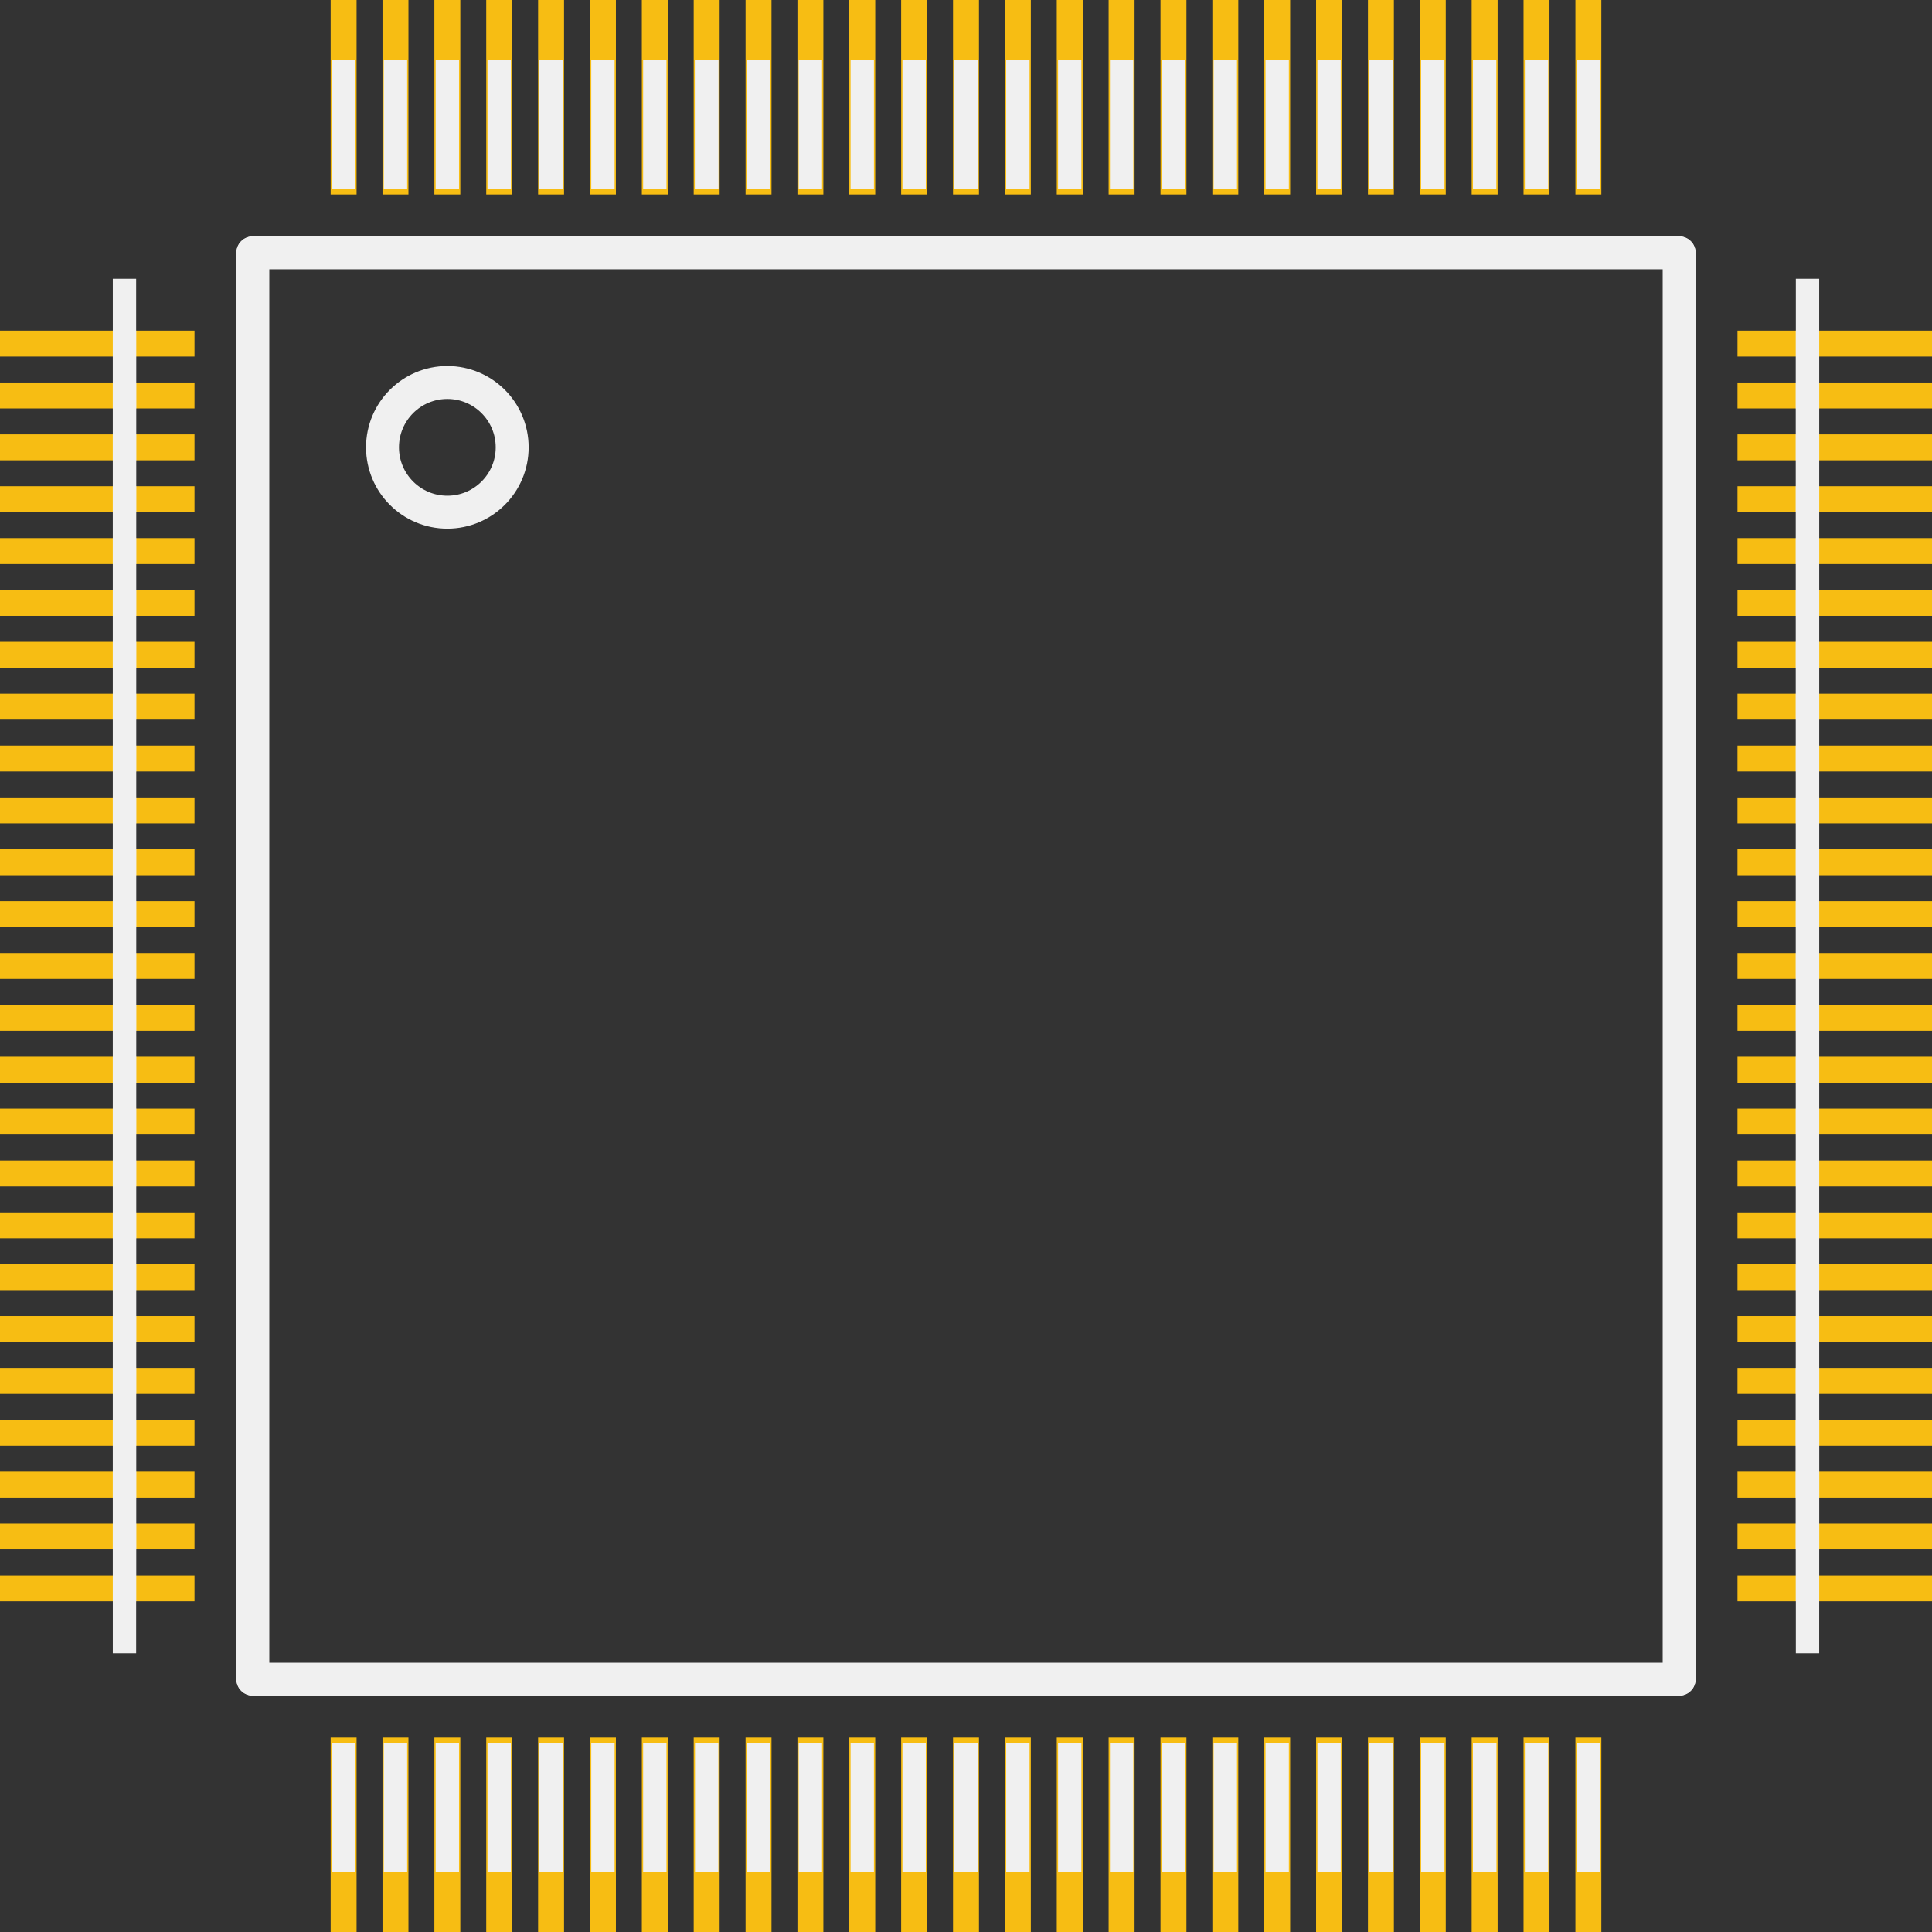 <?xml version='1.0' encoding='UTF-8' standalone='no'?>
<!-- Created with Fritzing (http://www.fritzing.org/) -->
<svg xmlns:svg='http://www.w3.org/2000/svg' xmlns='http://www.w3.org/2000/svg' version='1.2' baseProfile='tiny' x='0in' y='0in' width='0.587in' height='0.587in' viewBox='0 0 14.9 14.9' >
<rect x="0" y="0" width="14.9" height="14.9" fill="#333333" stroke="none"/>
<g id='copper1'>
<rect id='connector0pad' connectorname='63' x='13.4' y='7.35' width='1.5' height='0.2' stroke='none' stroke-width='0' fill='#F7BD13' stroke-linecap='round'/>
<rect id='connector1pad' connectorname='64' x='13.4' y='6.95' width='1.5' height='0.2' stroke='none' stroke-width='0' fill='#F7BD13' stroke-linecap='round'/>
<rect id='connector2pad' connectorname='65' x='13.4' y='6.55' width='1.5' height='0.2' stroke='none' stroke-width='0' fill='#F7BD13' stroke-linecap='round'/>
<rect id='connector3pad' connectorname='66' x='13.4' y='6.15' width='1.5' height='0.2' stroke='none' stroke-width='0' fill='#F7BD13' stroke-linecap='round'/>
<rect id='connector4pad' connectorname='67' x='13.4' y='5.75' width='1.5' height='0.2' stroke='none' stroke-width='0' fill='#F7BD13' stroke-linecap='round'/>
<rect id='connector5pad' connectorname='68' x='13.4' y='5.35' width='1.5' height='0.2' stroke='none' stroke-width='0' fill='#F7BD13' stroke-linecap='round'/>
<rect id='connector6pad' connectorname='69' x='13.4' y='4.95' width='1.5' height='0.2' stroke='none' stroke-width='0' fill='#F7BD13' stroke-linecap='round'/>
<rect id='connector7pad' connectorname='70' x='13.4' y='4.55' width='1.5' height='0.2' stroke='none' stroke-width='0' fill='#F7BD13' stroke-linecap='round'/>
<rect id='connector8pad' connectorname='71' x='13.4' y='4.15' width='1.5' height='0.2' stroke='none' stroke-width='0' fill='#F7BD13' stroke-linecap='round'/>
<rect id='connector9pad' connectorname='72' x='13.4' y='3.75' width='1.5' height='0.2' stroke='none' stroke-width='0' fill='#F7BD13' stroke-linecap='round'/>
<rect id='connector10pad' connectorname='73' x='13.4' y='3.35' width='1.5' height='0.2' stroke='none' stroke-width='0' fill='#F7BD13' stroke-linecap='round'/>
<rect id='connector11pad' connectorname='74' x='13.4' y='2.95' width='1.5' height='0.2' stroke='none' stroke-width='0' fill='#F7BD13' stroke-linecap='round'/>
<rect id='connector12pad' connectorname='75' x='13.4' y='2.55' width='1.5' height='0.2' stroke='none' stroke-width='0' fill='#F7BD13' stroke-linecap='round'/>
<rect id='connector13pad' connectorname='51' x='13.4' y='12.15' width='1.5' height='0.2' stroke='none' stroke-width='0' fill='#F7BD13' stroke-linecap='round'/>
<rect id='connector14pad' connectorname='52' x='13.4' y='11.75' width='1.5' height='0.2' stroke='none' stroke-width='0' fill='#F7BD13' stroke-linecap='round'/>
<rect id='connector15pad' connectorname='53' x='13.4' y='11.35' width='1.5' height='0.2' stroke='none' stroke-width='0' fill='#F7BD13' stroke-linecap='round'/>
<rect id='connector16pad' connectorname='54' x='13.4' y='10.95' width='1.5' height='0.2' stroke='none' stroke-width='0' fill='#F7BD13' stroke-linecap='round'/>
<rect id='connector17pad' connectorname='55' x='13.4' y='10.55' width='1.5' height='0.2' stroke='none' stroke-width='0' fill='#F7BD13' stroke-linecap='round'/>
<rect id='connector18pad' connectorname='56' x='13.4' y='10.15' width='1.5' height='0.2' stroke='none' stroke-width='0' fill='#F7BD13' stroke-linecap='round'/>
<rect id='connector19pad' connectorname='57' x='13.4' y='9.75' width='1.5' height='0.2' stroke='none' stroke-width='0' fill='#F7BD13' stroke-linecap='round'/>
<rect id='connector20pad' connectorname='58' x='13.4' y='9.35' width='1.5' height='0.2' stroke='none' stroke-width='0' fill='#F7BD13' stroke-linecap='round'/>
<rect id='connector21pad' connectorname='59' x='13.4' y='8.95' width='1.5' height='0.2' stroke='none' stroke-width='0' fill='#F7BD13' stroke-linecap='round'/>
<rect id='connector22pad' connectorname='60' x='13.4' y='8.55' width='1.5' height='0.2' stroke='none' stroke-width='0' fill='#F7BD13' stroke-linecap='round'/>
<rect id='connector23pad' connectorname='61' x='13.4' y='8.15' width='1.5' height='0.2' stroke='none' stroke-width='0' fill='#F7BD13' stroke-linecap='round'/>
<rect id='connector24pad' connectorname='62' x='13.4' y='7.75' width='1.5' height='0.2' stroke='none' stroke-width='0' fill='#F7BD13' stroke-linecap='round'/>
<rect id='connector25pad' connectorname='13' x='0' y='7.35' width='1.5' height='0.2' stroke='none' stroke-width='0' fill='#F7BD13' stroke-linecap='round'/>
<rect id='connector26pad' connectorname='14' x='0' y='7.75' width='1.5' height='0.2' stroke='none' stroke-width='0' fill='#F7BD13' stroke-linecap='round'/>
<rect id='connector27pad' connectorname='15' x='0' y='8.15' width='1.5' height='0.2' stroke='none' stroke-width='0' fill='#F7BD13' stroke-linecap='round'/>
<rect id='connector28pad' connectorname='16' x='0' y='8.55' width='1.5' height='0.2' stroke='none' stroke-width='0' fill='#F7BD13' stroke-linecap='round'/>
<rect id='connector29pad' connectorname='17' x='0' y='8.95' width='1.5' height='0.2' stroke='none' stroke-width='0' fill='#F7BD13' stroke-linecap='round'/>
<rect id='connector30pad' connectorname='18' x='0' y='9.35' width='1.5' height='0.2' stroke='none' stroke-width='0' fill='#F7BD13' stroke-linecap='round'/>
<rect id='connector31pad' connectorname='19' x='0' y='9.75' width='1.5' height='0.2' stroke='none' stroke-width='0' fill='#F7BD13' stroke-linecap='round'/>
<rect id='connector32pad' connectorname='20' x='0' y='10.15' width='1.5' height='0.2' stroke='none' stroke-width='0' fill='#F7BD13' stroke-linecap='round'/>
<rect id='connector33pad' connectorname='21' x='0' y='10.55' width='1.5' height='0.2' stroke='none' stroke-width='0' fill='#F7BD13' stroke-linecap='round'/>
<rect id='connector34pad' connectorname='22' x='0' y='10.95' width='1.5' height='0.2' stroke='none' stroke-width='0' fill='#F7BD13' stroke-linecap='round'/>
<rect id='connector35pad' connectorname='23' x='0' y='11.35' width='1.5' height='0.2' stroke='none' stroke-width='0' fill='#F7BD13' stroke-linecap='round'/>
<rect id='connector36pad' connectorname='24' x='0' y='11.75' width='1.5' height='0.2' stroke='none' stroke-width='0' fill='#F7BD13' stroke-linecap='round'/>
<rect id='connector37pad' connectorname='25' x='0' y='12.15' width='1.5' height='0.2' stroke='none' stroke-width='0' fill='#F7BD13' stroke-linecap='round'/>
<rect id='connector38pad' connectorname='1' x='0' y='2.55' width='1.5' height='0.2' stroke='none' stroke-width='0' fill='#F7BD13' stroke-linecap='round'/>
<rect id='connector39pad' connectorname='2' x='0' y='2.95' width='1.5' height='0.2' stroke='none' stroke-width='0' fill='#F7BD13' stroke-linecap='round'/>
<rect id='connector40pad' connectorname='3' x='0' y='3.35' width='1.5' height='0.2' stroke='none' stroke-width='0' fill='#F7BD13' stroke-linecap='round'/>
<rect id='connector41pad' connectorname='4' x='0' y='3.75' width='1.5' height='0.2' stroke='none' stroke-width='0' fill='#F7BD13' stroke-linecap='round'/>
<rect id='connector42pad' connectorname='5' x='0' y='4.15' width='1.5' height='0.2' stroke='none' stroke-width='0' fill='#F7BD13' stroke-linecap='round'/>
<rect id='connector43pad' connectorname='6' x='0' y='4.55' width='1.5' height='0.2' stroke='none' stroke-width='0' fill='#F7BD13' stroke-linecap='round'/>
<rect id='connector44pad' connectorname='7' x='0' y='4.95' width='1.5' height='0.2' stroke='none' stroke-width='0' fill='#F7BD13' stroke-linecap='round'/>
<rect id='connector45pad' connectorname='8' x='0' y='5.35' width='1.5' height='0.2' stroke='none' stroke-width='0' fill='#F7BD13' stroke-linecap='round'/>
<rect id='connector46pad' connectorname='9' x='0' y='5.75' width='1.5' height='0.2' stroke='none' stroke-width='0' fill='#F7BD13' stroke-linecap='round'/>
<rect id='connector47pad' connectorname='10' x='0' y='6.15' width='1.5' height='0.2' stroke='none' stroke-width='0' fill='#F7BD13' stroke-linecap='round'/>
<rect id='connector48pad' connectorname='11' x='0' y='6.55' width='1.5' height='0.2' stroke='none' stroke-width='0' fill='#F7BD13' stroke-linecap='round'/>
<rect id='connector49pad' connectorname='12' x='0' y='6.95' width='1.5' height='0.2' stroke='none' stroke-width='0' fill='#F7BD13' stroke-linecap='round'/>
<rect id='connector50pad' connectorname='88' x='7.35' y='0' width='0.2' height='1.5' stroke='none' stroke-width='0' fill='#F7BD13' stroke-linecap='round'/>
<rect id='connector51pad' connectorname='89' x='6.95' y='0' width='0.2' height='1.5' stroke='none' stroke-width='0' fill='#F7BD13' stroke-linecap='round'/>
<rect id='connector52pad' connectorname='90' x='6.55' y='0' width='0.2' height='1.5' stroke='none' stroke-width='0' fill='#F7BD13' stroke-linecap='round'/>
<rect id='connector53pad' connectorname='91' x='6.15' y='0' width='0.2' height='1.5' stroke='none' stroke-width='0' fill='#F7BD13' stroke-linecap='round'/>
<rect id='connector54pad' connectorname='92' x='5.75' y='0' width='0.2' height='1.5' stroke='none' stroke-width='0' fill='#F7BD13' stroke-linecap='round'/>
<rect id='connector55pad' connectorname='93' x='5.35' y='0' width='0.2' height='1.5' stroke='none' stroke-width='0' fill='#F7BD13' stroke-linecap='round'/>
<rect id='connector56pad' connectorname='94' x='4.95' y='0' width='0.2' height='1.5' stroke='none' stroke-width='0' fill='#F7BD13' stroke-linecap='round'/>
<rect id='connector57pad' connectorname='95' x='4.55' y='0' width='0.2' height='1.5' stroke='none' stroke-width='0' fill='#F7BD13' stroke-linecap='round'/>
<rect id='connector58pad' connectorname='96' x='4.15' y='0' width='0.2' height='1.5' stroke='none' stroke-width='0' fill='#F7BD13' stroke-linecap='round'/>
<rect id='connector59pad' connectorname='97' x='3.75' y='0' width='0.2' height='1.5' stroke='none' stroke-width='0' fill='#F7BD13' stroke-linecap='round'/>
<rect id='connector60pad' connectorname='98' x='3.35' y='0' width='0.2' height='1.5' stroke='none' stroke-width='0' fill='#F7BD13' stroke-linecap='round'/>
<rect id='connector61pad' connectorname='99' x='2.95' y='0' width='0.2' height='1.5' stroke='none' stroke-width='0' fill='#F7BD13' stroke-linecap='round'/>
<rect id='connector62pad' connectorname='100' x='2.55' y='0' width='0.2' height='1.5' stroke='none' stroke-width='0' fill='#F7BD13' stroke-linecap='round'/>
<rect id='connector63pad' connectorname='76' x='12.15' y='0' width='0.2' height='1.5' stroke='none' stroke-width='0' fill='#F7BD13' stroke-linecap='round'/>
<rect id='connector64pad' connectorname='77' x='11.75' y='0' width='0.2' height='1.5' stroke='none' stroke-width='0' fill='#F7BD13' stroke-linecap='round'/>
<rect id='connector65pad' connectorname='78' x='11.35' y='0' width='0.2' height='1.5' stroke='none' stroke-width='0' fill='#F7BD13' stroke-linecap='round'/>
<rect id='connector66pad' connectorname='79' x='10.95' y='0' width='0.2' height='1.5' stroke='none' stroke-width='0' fill='#F7BD13' stroke-linecap='round'/>
<rect id='connector67pad' connectorname='80' x='10.55' y='0' width='0.2' height='1.5' stroke='none' stroke-width='0' fill='#F7BD13' stroke-linecap='round'/>
<rect id='connector68pad' connectorname='81' x='10.15' y='0' width='0.2' height='1.5' stroke='none' stroke-width='0' fill='#F7BD13' stroke-linecap='round'/>
<rect id='connector69pad' connectorname='82' x='9.75' y='0' width='0.2' height='1.5' stroke='none' stroke-width='0' fill='#F7BD13' stroke-linecap='round'/>
<rect id='connector70pad' connectorname='83' x='9.35' y='0' width='0.2' height='1.5' stroke='none' stroke-width='0' fill='#F7BD13' stroke-linecap='round'/>
<rect id='connector71pad' connectorname='84' x='8.95' y='0' width='0.2' height='1.5' stroke='none' stroke-width='0' fill='#F7BD13' stroke-linecap='round'/>
<rect id='connector72pad' connectorname='85' x='8.55' y='0' width='0.2' height='1.5' stroke='none' stroke-width='0' fill='#F7BD13' stroke-linecap='round'/>
<rect id='connector73pad' connectorname='86' x='8.15' y='0' width='0.2' height='1.5' stroke='none' stroke-width='0' fill='#F7BD13' stroke-linecap='round'/>
<rect id='connector74pad' connectorname='87' x='7.75' y='0' width='0.2' height='1.5' stroke='none' stroke-width='0' fill='#F7BD13' stroke-linecap='round'/>
<rect id='connector75pad' connectorname='38' x='7.35' y='13.4' width='0.2' height='1.5' stroke='none' stroke-width='0' fill='#F7BD13' stroke-linecap='round'/>
<rect id='connector76pad' connectorname='39' x='7.75' y='13.4' width='0.2' height='1.5' stroke='none' stroke-width='0' fill='#F7BD13' stroke-linecap='round'/>
<rect id='connector77pad' connectorname='40' x='8.15' y='13.4' width='0.2' height='1.5' stroke='none' stroke-width='0' fill='#F7BD13' stroke-linecap='round'/>
<rect id='connector78pad' connectorname='41' x='8.55' y='13.4' width='0.2' height='1.5' stroke='none' stroke-width='0' fill='#F7BD13' stroke-linecap='round'/>
<rect id='connector79pad' connectorname='42' x='8.95' y='13.4' width='0.2' height='1.5' stroke='none' stroke-width='0' fill='#F7BD13' stroke-linecap='round'/>
<rect id='connector80pad' connectorname='43' x='9.35' y='13.4' width='0.2' height='1.5' stroke='none' stroke-width='0' fill='#F7BD13' stroke-linecap='round'/>
<rect id='connector81pad' connectorname='44' x='9.75' y='13.4' width='0.2' height='1.5' stroke='none' stroke-width='0' fill='#F7BD13' stroke-linecap='round'/>
<rect id='connector82pad' connectorname='45' x='10.15' y='13.4' width='0.2' height='1.5' stroke='none' stroke-width='0' fill='#F7BD13' stroke-linecap='round'/>
<rect id='connector83pad' connectorname='46' x='10.55' y='13.4' width='0.2' height='1.5' stroke='none' stroke-width='0' fill='#F7BD13' stroke-linecap='round'/>
<rect id='connector84pad' connectorname='47' x='10.95' y='13.4' width='0.2' height='1.5' stroke='none' stroke-width='0' fill='#F7BD13' stroke-linecap='round'/>
<rect id='connector85pad' connectorname='48' x='11.35' y='13.4' width='0.2' height='1.5' stroke='none' stroke-width='0' fill='#F7BD13' stroke-linecap='round'/>
<rect id='connector86pad' connectorname='49' x='11.75' y='13.4' width='0.2' height='1.5' stroke='none' stroke-width='0' fill='#F7BD13' stroke-linecap='round'/>
<rect id='connector87pad' connectorname='50' x='12.15' y='13.4' width='0.2' height='1.5' stroke='none' stroke-width='0' fill='#F7BD13' stroke-linecap='round'/>
<rect id='connector88pad' connectorname='26' x='2.55' y='13.4' width='0.2' height='1.5' stroke='none' stroke-width='0' fill='#F7BD13' stroke-linecap='round'/>
<rect id='connector89pad' connectorname='27' x='2.95' y='13.4' width='0.2' height='1.5' stroke='none' stroke-width='0' fill='#F7BD13' stroke-linecap='round'/>
<rect id='connector90pad' connectorname='28' x='3.35' y='13.4' width='0.2' height='1.5' stroke='none' stroke-width='0' fill='#F7BD13' stroke-linecap='round'/>
<rect id='connector91pad' connectorname='29' x='3.75' y='13.4' width='0.2' height='1.5' stroke='none' stroke-width='0' fill='#F7BD13' stroke-linecap='round'/>
<rect id='connector92pad' connectorname='30' x='4.15' y='13.4' width='0.2' height='1.5' stroke='none' stroke-width='0' fill='#F7BD13' stroke-linecap='round'/>
<rect id='connector93pad' connectorname='31' x='4.55' y='13.4' width='0.2' height='1.5' stroke='none' stroke-width='0' fill='#F7BD13' stroke-linecap='round'/>
<rect id='connector94pad' connectorname='32' x='4.95' y='13.4' width='0.2' height='1.5' stroke='none' stroke-width='0' fill='#F7BD13' stroke-linecap='round'/>
<rect id='connector95pad' connectorname='33' x='5.35' y='13.4' width='0.2' height='1.5' stroke='none' stroke-width='0' fill='#F7BD13' stroke-linecap='round'/>
<rect id='connector96pad' connectorname='34' x='5.75' y='13.4' width='0.2' height='1.5' stroke='none' stroke-width='0' fill='#F7BD13' stroke-linecap='round'/>
<rect id='connector97pad' connectorname='35' x='6.15' y='13.4' width='0.2' height='1.5' stroke='none' stroke-width='0' fill='#F7BD13' stroke-linecap='round'/>
<rect id='connector98pad' connectorname='36' x='6.55' y='13.4' width='0.2' height='1.5' stroke='none' stroke-width='0' fill='#F7BD13' stroke-linecap='round'/>
<rect id='connector99pad' connectorname='37' x='6.95' y='13.4' width='0.2' height='1.5' stroke='none' stroke-width='0' fill='#F7BD13' stroke-linecap='round'/>
<g id='copper0'>
</g>
</g>
<g id='silkscreen'>
<line x1='12.95' y1='1.95' x2='1.95' y2='1.95' stroke='#f0f0f0' stroke-width='0.254' stroke-linecap='round'/>
<line x1='1.95' y1='1.95' x2='1.95' y2='12.95' stroke='#f0f0f0' stroke-width='0.254' stroke-linecap='round'/>
<line x1='1.95' y1='12.95' x2='12.95' y2='12.95' stroke='#f0f0f0' stroke-width='0.254' stroke-linecap='round'/>
<line x1='12.95' y1='12.95' x2='12.95' y2='1.95' stroke='#f0f0f0' stroke-width='0.254' stroke-linecap='round'/>
<circle cx='3.45' cy='3.45' r='0.5' stroke='#f0f0f0' stroke-width='0.254' fill='none' />
<rect x='0.87' y='2.15' width='0.18' height='1' stroke='none' stroke-width='0' fill='#f0f0f0' stroke-linecap='round'/>
<rect x='0.87' y='2.55' width='0.18' height='1' stroke='none' stroke-width='0' fill='#f0f0f0' stroke-linecap='round'/>
<rect x='0.87' y='2.95' width='0.18' height='1' stroke='none' stroke-width='0' fill='#f0f0f0' stroke-linecap='round'/>
<rect x='0.87' y='3.35' width='0.18' height='1' stroke='none' stroke-width='0' fill='#f0f0f0' stroke-linecap='round'/>
<rect x='0.87' y='3.75' width='0.18' height='1' stroke='none' stroke-width='0' fill='#f0f0f0' stroke-linecap='round'/>
<rect x='0.87' y='4.15' width='0.18' height='1' stroke='none' stroke-width='0' fill='#f0f0f0' stroke-linecap='round'/>
<rect x='0.87' y='4.55' width='0.18' height='1' stroke='none' stroke-width='0' fill='#f0f0f0' stroke-linecap='round'/>
<rect x='0.87' y='4.95' width='0.18' height='1' stroke='none' stroke-width='0' fill='#f0f0f0' stroke-linecap='round'/>
<rect x='0.87' y='5.35' width='0.18' height='1' stroke='none' stroke-width='0' fill='#f0f0f0' stroke-linecap='round'/>
<rect x='0.87' y='5.75' width='0.18' height='1' stroke='none' stroke-width='0' fill='#f0f0f0' stroke-linecap='round'/>
<rect x='0.87' y='6.15' width='0.18' height='1' stroke='none' stroke-width='0' fill='#f0f0f0' stroke-linecap='round'/>
<rect x='0.87' y='6.55' width='0.18' height='1' stroke='none' stroke-width='0' fill='#f0f0f0' stroke-linecap='round'/>
<rect x='0.87' y='6.95' width='0.18' height='1' stroke='none' stroke-width='0' fill='#f0f0f0' stroke-linecap='round'/>
<rect x='0.87' y='7.35' width='0.18' height='1' stroke='none' stroke-width='0' fill='#f0f0f0' stroke-linecap='round'/>
<rect x='0.87' y='7.75' width='0.18' height='1' stroke='none' stroke-width='0' fill='#f0f0f0' stroke-linecap='round'/>
<rect x='0.87' y='8.15' width='0.18' height='1' stroke='none' stroke-width='0' fill='#f0f0f0' stroke-linecap='round'/>
<rect x='0.87' y='8.55' width='0.18' height='1' stroke='none' stroke-width='0' fill='#f0f0f0' stroke-linecap='round'/>
<rect x='0.87' y='8.95' width='0.18' height='1' stroke='none' stroke-width='0' fill='#f0f0f0' stroke-linecap='round'/>
<rect x='0.87' y='9.35' width='0.18' height='1' stroke='none' stroke-width='0' fill='#f0f0f0' stroke-linecap='round'/>
<rect x='0.87' y='9.75' width='0.18' height='1' stroke='none' stroke-width='0' fill='#f0f0f0' stroke-linecap='round'/>
<rect x='0.87' y='10.15' width='0.18' height='1' stroke='none' stroke-width='0' fill='#f0f0f0' stroke-linecap='round'/>
<rect x='0.87' y='10.55' width='0.18' height='1' stroke='none' stroke-width='0' fill='#f0f0f0' stroke-linecap='round'/>
<rect x='0.87' y='10.95' width='0.18' height='1' stroke='none' stroke-width='0' fill='#f0f0f0' stroke-linecap='round'/>
<rect x='0.87' y='11.35' width='0.18' height='1' stroke='none' stroke-width='0' fill='#f0f0f0' stroke-linecap='round'/>
<rect x='0.87' y='11.75' width='0.18' height='1' stroke='none' stroke-width='0' fill='#f0f0f0' stroke-linecap='round'/>
<rect x='2.56' y='13.44' width='0.18' height='1' stroke='none' stroke-width='0' fill='#f0f0f0' stroke-linecap='round'/>
<rect x='2.96' y='13.44' width='0.18' height='1' stroke='none' stroke-width='0' fill='#f0f0f0' stroke-linecap='round'/>
<rect x='3.36' y='13.44' width='0.18' height='1' stroke='none' stroke-width='0' fill='#f0f0f0' stroke-linecap='round'/>
<rect x='3.76' y='13.44' width='0.18' height='1' stroke='none' stroke-width='0' fill='#f0f0f0' stroke-linecap='round'/>
<rect x='4.16' y='13.44' width='0.18' height='1' stroke='none' stroke-width='0' fill='#f0f0f0' stroke-linecap='round'/>
<rect x='4.56' y='13.44' width='0.18' height='1' stroke='none' stroke-width='0' fill='#f0f0f0' stroke-linecap='round'/>
<rect x='4.96' y='13.44' width='0.18' height='1' stroke='none' stroke-width='0' fill='#f0f0f0' stroke-linecap='round'/>
<rect x='5.36' y='13.44' width='0.18' height='1' stroke='none' stroke-width='0' fill='#f0f0f0' stroke-linecap='round'/>
<rect x='5.76' y='13.44' width='0.18' height='1' stroke='none' stroke-width='0' fill='#f0f0f0' stroke-linecap='round'/>
<rect x='6.16' y='13.44' width='0.18' height='1' stroke='none' stroke-width='0' fill='#f0f0f0' stroke-linecap='round'/>
<rect x='6.56' y='13.44' width='0.18' height='1' stroke='none' stroke-width='0' fill='#f0f0f0' stroke-linecap='round'/>
<rect x='6.96' y='13.44' width='0.18' height='1' stroke='none' stroke-width='0' fill='#f0f0f0' stroke-linecap='round'/>
<rect x='7.36' y='13.44' width='0.18' height='1' stroke='none' stroke-width='0' fill='#f0f0f0' stroke-linecap='round'/>
<rect x='7.76' y='13.44' width='0.18' height='1' stroke='none' stroke-width='0' fill='#f0f0f0' stroke-linecap='round'/>
<rect x='8.16' y='13.44' width='0.18' height='1' stroke='none' stroke-width='0' fill='#f0f0f0' stroke-linecap='round'/>
<rect x='8.56' y='13.44' width='0.18' height='1' stroke='none' stroke-width='0' fill='#f0f0f0' stroke-linecap='round'/>
<rect x='8.96' y='13.44' width='0.18' height='1' stroke='none' stroke-width='0' fill='#f0f0f0' stroke-linecap='round'/>
<rect x='9.36' y='13.44' width='0.18' height='1' stroke='none' stroke-width='0' fill='#f0f0f0' stroke-linecap='round'/>
<rect x='9.76' y='13.44' width='0.18' height='1' stroke='none' stroke-width='0' fill='#f0f0f0' stroke-linecap='round'/>
<rect x='10.16' y='13.44' width='0.18' height='1' stroke='none' stroke-width='0' fill='#f0f0f0' stroke-linecap='round'/>
<rect x='10.56' y='13.44' width='0.18' height='1' stroke='none' stroke-width='0' fill='#f0f0f0' stroke-linecap='round'/>
<rect x='10.96' y='13.44' width='0.18' height='1' stroke='none' stroke-width='0' fill='#f0f0f0' stroke-linecap='round'/>
<rect x='11.36' y='13.44' width='0.18' height='1' stroke='none' stroke-width='0' fill='#f0f0f0' stroke-linecap='round'/>
<rect x='11.36' y='13.44' width='0.18' height='1' stroke='none' stroke-width='0' fill='#f0f0f0' stroke-linecap='round'/>
<rect x='11.76' y='13.44' width='0.18' height='1' stroke='none' stroke-width='0' fill='#f0f0f0' stroke-linecap='round'/>
<rect x='12.16' y='13.44' width='0.18' height='1' stroke='none' stroke-width='0' fill='#f0f0f0' stroke-linecap='round'/>
<rect x='13.85' y='11.75' width='0.18' height='1' stroke='none' stroke-width='0' fill='#f0f0f0' stroke-linecap='round'/>
<rect x='13.85' y='11.35' width='0.18' height='1' stroke='none' stroke-width='0' fill='#f0f0f0' stroke-linecap='round'/>
<rect x='13.85' y='10.95' width='0.18' height='1' stroke='none' stroke-width='0' fill='#f0f0f0' stroke-linecap='round'/>
<rect x='13.85' y='10.95' width='0.18' height='1' stroke='none' stroke-width='0' fill='#f0f0f0' stroke-linecap='round'/>
<rect x='13.85' y='10.55' width='0.18' height='1' stroke='none' stroke-width='0' fill='#f0f0f0' stroke-linecap='round'/>
<rect x='13.85' y='10.55' width='0.18' height='1' stroke='none' stroke-width='0' fill='#f0f0f0' stroke-linecap='round'/>
<rect x='13.85' y='10.15' width='0.18' height='1' stroke='none' stroke-width='0' fill='#f0f0f0' stroke-linecap='round'/>
<rect x='13.85' y='9.75' width='0.18' height='1' stroke='none' stroke-width='0' fill='#f0f0f0' stroke-linecap='round'/>
<rect x='13.85' y='9.35' width='0.18' height='1' stroke='none' stroke-width='0' fill='#f0f0f0' stroke-linecap='round'/>
<rect x='13.85' y='8.95' width='0.18' height='1' stroke='none' stroke-width='0' fill='#f0f0f0' stroke-linecap='round'/>
<rect x='13.85' y='8.55' width='0.18' height='1' stroke='none' stroke-width='0' fill='#f0f0f0' stroke-linecap='round'/>
<rect x='13.85' y='8.15' width='0.18' height='1' stroke='none' stroke-width='0' fill='#f0f0f0' stroke-linecap='round'/>
<rect x='13.85' y='7.75' width='0.18' height='1' stroke='none' stroke-width='0' fill='#f0f0f0' stroke-linecap='round'/>
<rect x='13.85' y='7.35' width='0.18' height='1' stroke='none' stroke-width='0' fill='#f0f0f0' stroke-linecap='round'/>
<rect x='13.85' y='6.95' width='0.18' height='1' stroke='none' stroke-width='0' fill='#f0f0f0' stroke-linecap='round'/>
<rect x='13.85' y='6.55' width='0.18' height='1' stroke='none' stroke-width='0' fill='#f0f0f0' stroke-linecap='round'/>
<rect x='13.85' y='6.15' width='0.18' height='1' stroke='none' stroke-width='0' fill='#f0f0f0' stroke-linecap='round'/>
<rect x='13.85' y='5.75' width='0.18' height='1' stroke='none' stroke-width='0' fill='#f0f0f0' stroke-linecap='round'/>
<rect x='13.85' y='5.35' width='0.18' height='1' stroke='none' stroke-width='0' fill='#f0f0f0' stroke-linecap='round'/>
<rect x='13.85' y='4.95' width='0.18' height='1' stroke='none' stroke-width='0' fill='#f0f0f0' stroke-linecap='round'/>
<rect x='13.85' y='4.55' width='0.18' height='1' stroke='none' stroke-width='0' fill='#f0f0f0' stroke-linecap='round'/>
<rect x='13.85' y='4.15' width='0.18' height='1' stroke='none' stroke-width='0' fill='#f0f0f0' stroke-linecap='round'/>
<rect x='13.85' y='3.75' width='0.18' height='1' stroke='none' stroke-width='0' fill='#f0f0f0' stroke-linecap='round'/>
<rect x='13.85' y='3.35' width='0.18' height='1' stroke='none' stroke-width='0' fill='#f0f0f0' stroke-linecap='round'/>
<rect x='13.85' y='2.95' width='0.18' height='1' stroke='none' stroke-width='0' fill='#f0f0f0' stroke-linecap='round'/>
<rect x='13.85' y='2.55' width='0.18' height='1' stroke='none' stroke-width='0' fill='#f0f0f0' stroke-linecap='round'/>
<rect x='13.85' y='2.15' width='0.18' height='1' stroke='none' stroke-width='0' fill='#f0f0f0' stroke-linecap='round'/>
<rect x='12.16' y='0.46' width='0.18' height='1' stroke='none' stroke-width='0' fill='#f0f0f0' stroke-linecap='round'/>
<rect x='11.76' y='0.46' width='0.18' height='1' stroke='none' stroke-width='0' fill='#f0f0f0' stroke-linecap='round'/>
<rect x='11.36' y='0.46' width='0.18' height='1' stroke='none' stroke-width='0' fill='#f0f0f0' stroke-linecap='round'/>
<rect x='10.96' y='0.46' width='0.18' height='1' stroke='none' stroke-width='0' fill='#f0f0f0' stroke-linecap='round'/>
<rect x='10.56' y='0.46' width='0.18' height='1' stroke='none' stroke-width='0' fill='#f0f0f0' stroke-linecap='round'/>
<rect x='10.16' y='0.46' width='0.18' height='1' stroke='none' stroke-width='0' fill='#f0f0f0' stroke-linecap='round'/>
<rect x='9.76' y='0.46' width='0.18' height='1' stroke='none' stroke-width='0' fill='#f0f0f0' stroke-linecap='round'/>
<rect x='9.36' y='0.46' width='0.18' height='1' stroke='none' stroke-width='0' fill='#f0f0f0' stroke-linecap='round'/>
<rect x='8.96' y='0.46' width='0.18' height='1' stroke='none' stroke-width='0' fill='#f0f0f0' stroke-linecap='round'/>
<rect x='8.56' y='0.46' width='0.18' height='1' stroke='none' stroke-width='0' fill='#f0f0f0' stroke-linecap='round'/>
<rect x='8.16' y='0.46' width='0.18' height='1' stroke='none' stroke-width='0' fill='#f0f0f0' stroke-linecap='round'/>
<rect x='7.76' y='0.46' width='0.18' height='1' stroke='none' stroke-width='0' fill='#f0f0f0' stroke-linecap='round'/>
<rect x='7.36' y='0.46' width='0.18' height='1' stroke='none' stroke-width='0' fill='#f0f0f0' stroke-linecap='round'/>
<rect x='6.96' y='0.46' width='0.18' height='1' stroke='none' stroke-width='0' fill='#f0f0f0' stroke-linecap='round'/>
<rect x='6.56' y='0.46' width='0.18' height='1' stroke='none' stroke-width='0' fill='#f0f0f0' stroke-linecap='round'/>
<rect x='6.16' y='0.46' width='0.18' height='1' stroke='none' stroke-width='0' fill='#f0f0f0' stroke-linecap='round'/>
<rect x='5.76' y='0.46' width='0.18' height='1' stroke='none' stroke-width='0' fill='#f0f0f0' stroke-linecap='round'/>
<rect x='5.36' y='0.46' width='0.18' height='1' stroke='none' stroke-width='0' fill='#f0f0f0' stroke-linecap='round'/>
<rect x='5.36' y='0.46' width='0.18' height='1' stroke='none' stroke-width='0' fill='#f0f0f0' stroke-linecap='round'/>
<rect x='4.96' y='0.46' width='0.18' height='1' stroke='none' stroke-width='0' fill='#f0f0f0' stroke-linecap='round'/>
<rect x='4.56' y='0.46' width='0.18' height='1' stroke='none' stroke-width='0' fill='#f0f0f0' stroke-linecap='round'/>
<rect x='4.16' y='0.46' width='0.18' height='1' stroke='none' stroke-width='0' fill='#f0f0f0' stroke-linecap='round'/>
<rect x='3.76' y='0.46' width='0.18' height='1' stroke='none' stroke-width='0' fill='#f0f0f0' stroke-linecap='round'/>
<rect x='3.36' y='0.46' width='0.18' height='1' stroke='none' stroke-width='0' fill='#f0f0f0' stroke-linecap='round'/>
<rect x='2.96' y='0.46' width='0.18' height='1' stroke='none' stroke-width='0' fill='#f0f0f0' stroke-linecap='round'/>
<rect x='2.56' y='0.46' width='0.18' height='1' stroke='none' stroke-width='0' fill='#f0f0f0' stroke-linecap='round'/>
</g>
</svg>